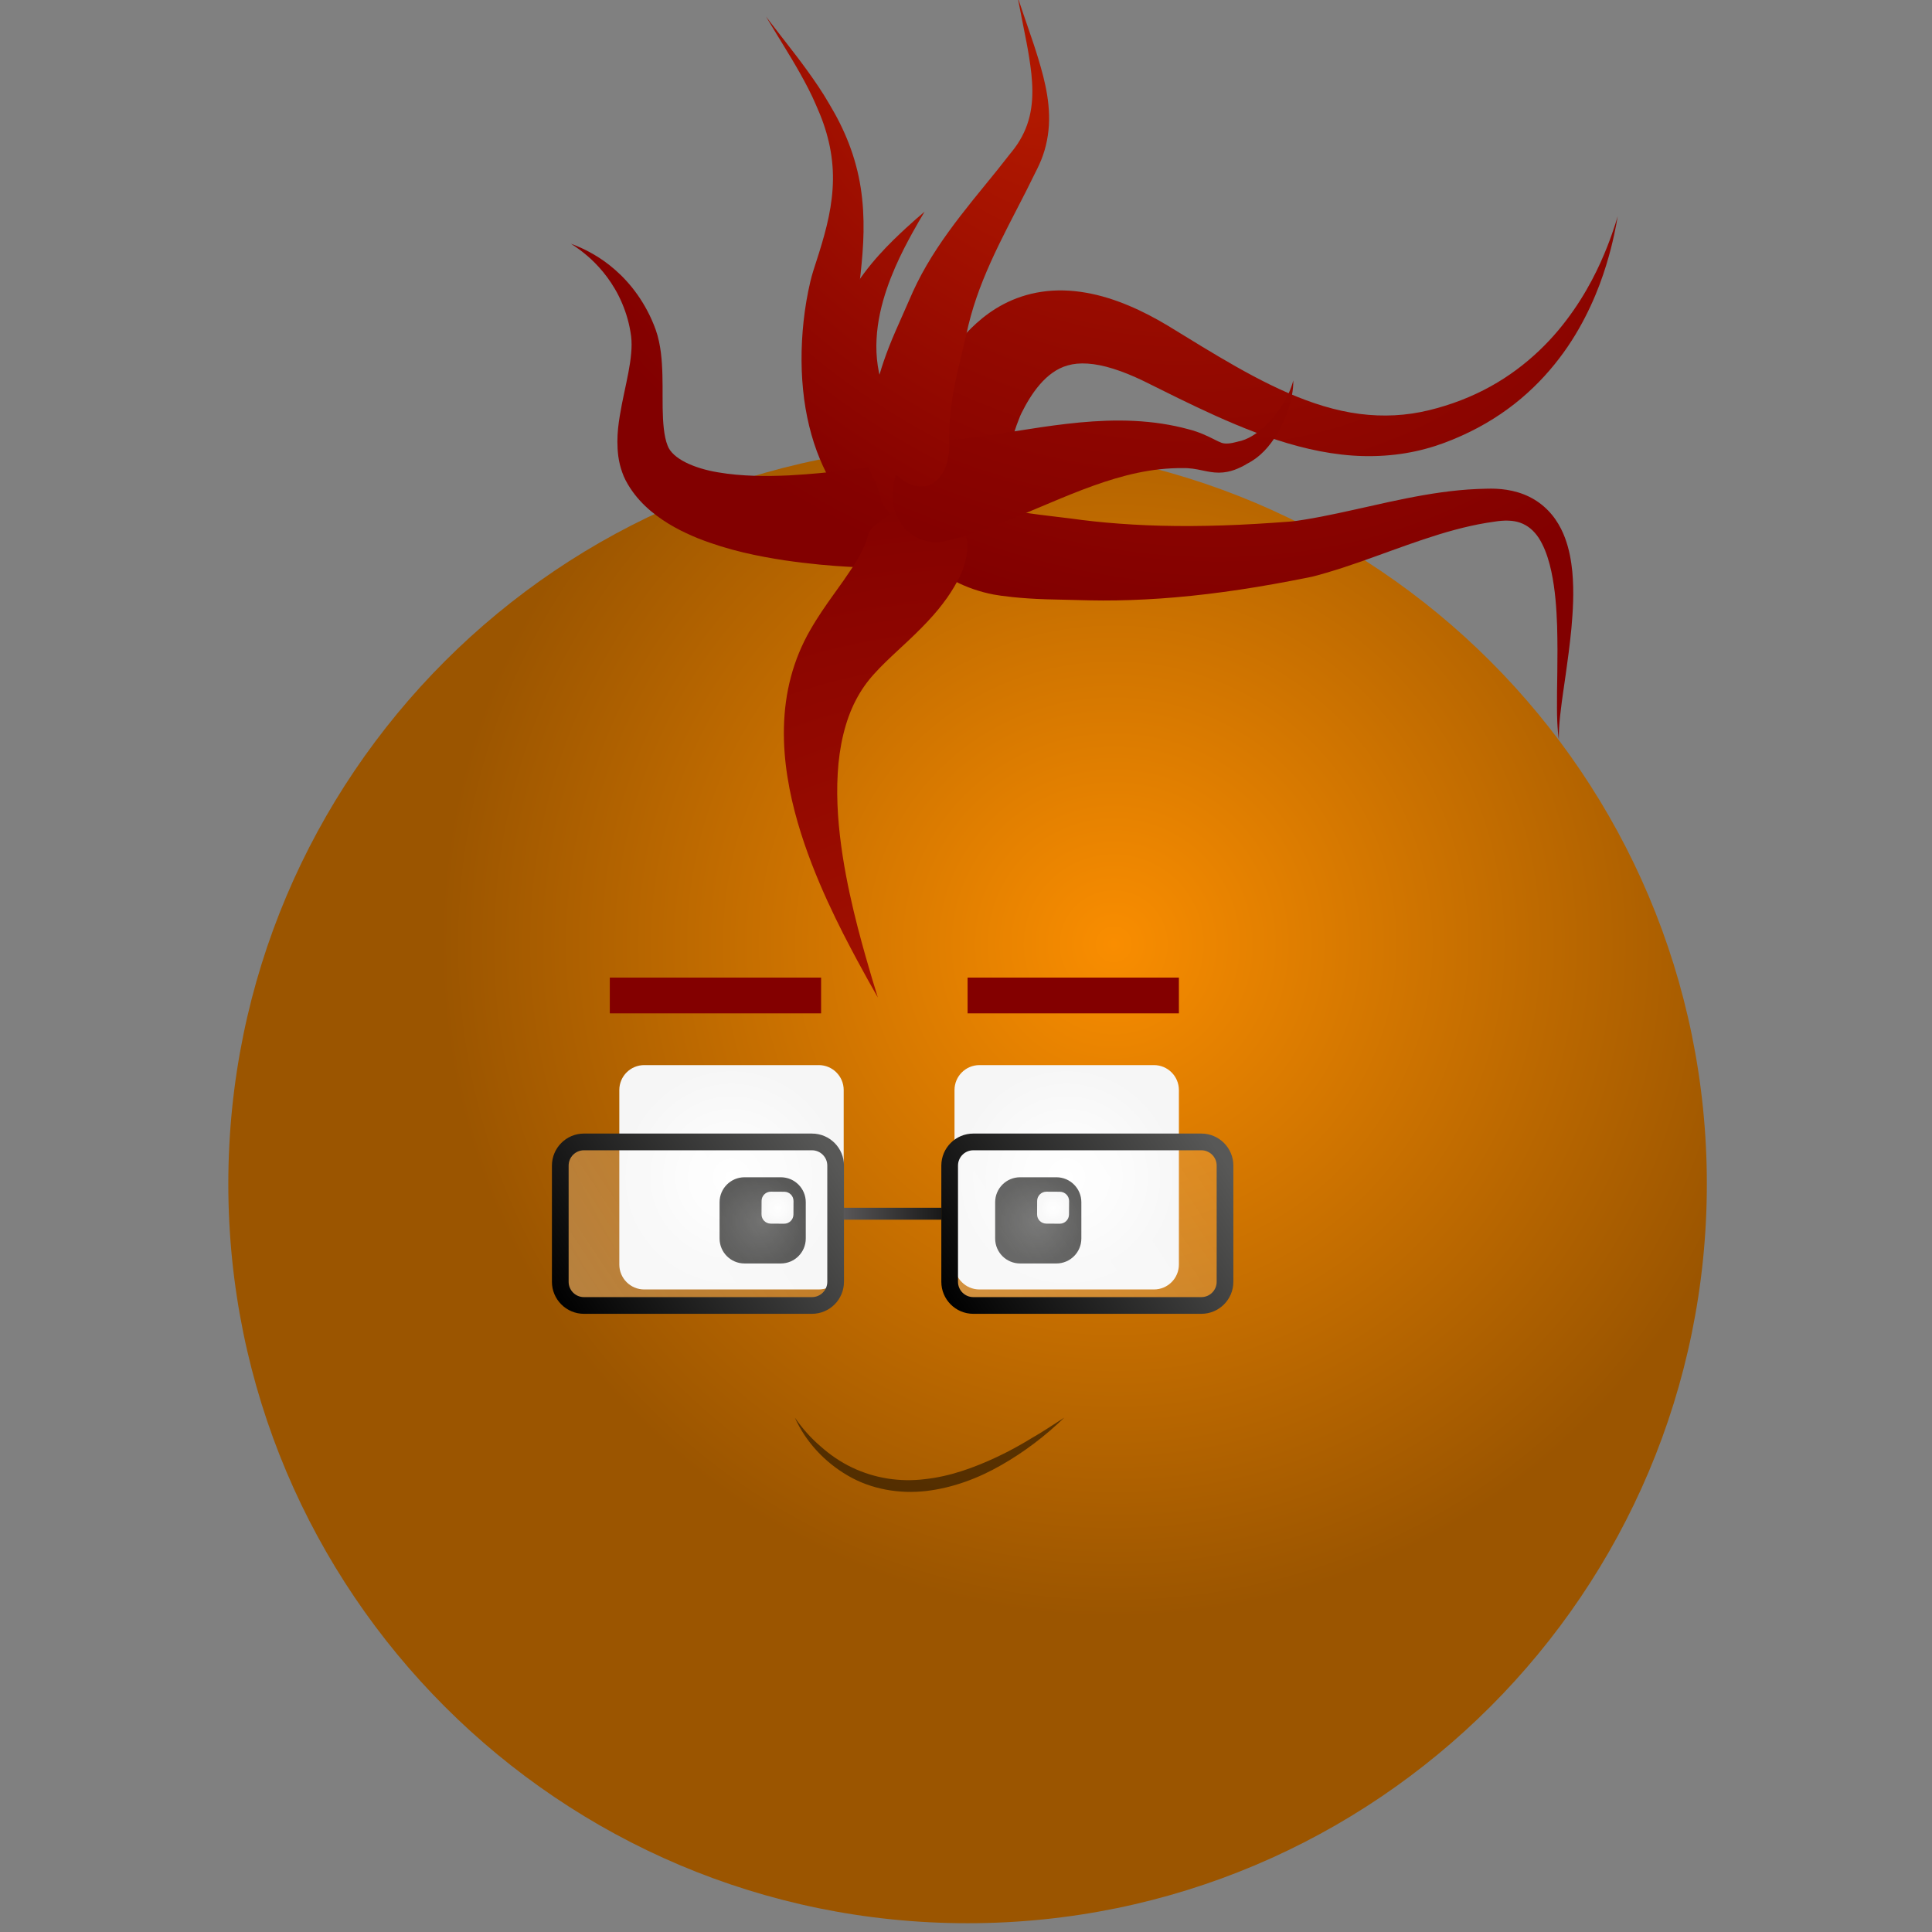 <?xml version="1.0" encoding="utf-8"?>
<!-- Generator: Adobe Illustrator 16.2.1, SVG Export Plug-In . SVG Version: 6.00 Build 0)  -->
<!DOCTYPE svg PUBLIC "-//W3C//DTD SVG 1.1//EN" "http://www.w3.org/Graphics/SVG/1.1/DTD/svg11.dtd">
<svg version="1.1" id="Layer_1" xmlns="http://www.w3.org/2000/svg" xmlns:xlink="http://www.w3.org/1999/xlink" x="0px" y="0px"
	 width="612px" height="612px" viewBox="0 0 612 612" enable-background="new 0 0 612 612" xml:space="preserve">
<rect x="0" y="0" width="612" height="612" fill="#808080" stroke="none"/>
<g>
	<g>
		
			<radialGradient id="SVGID_1_" cx="352.804" cy="135.852" r="213.361" gradientTransform="matrix(1 0 0 -1 0 435)" gradientUnits="userSpaceOnUse">
			<stop  offset="0" style="stop-color:#F98D00"/>
			<stop  offset="1" style="stop-color:#9B5500"/>
		</radialGradient>
		<path fill="url(#SVGID_1_)" d="M540.677,375.037c0,129.336-104.843,234.184-234.174,234.184
			c-129.333,0-234.18-104.85-234.18-234.184c0-129.324,104.848-234.167,234.18-234.167
			C435.834,140.867,540.677,245.713,540.677,375.037z"/>
		<g>
			
				<radialGradient id="SVGID_2_" cx="337.9" cy="62.073" r="35.538" gradientTransform="matrix(1 0 0 -1 0 435)" gradientUnits="userSpaceOnUse">
				<stop  offset="0" style="stop-color:#FFFFFF"/>
				<stop  offset="1" style="stop-color:#F6F6F6"/>
			</radialGradient>
			<path fill="url(#SVGID_2_)" d="M373.439,400.568c0,4.357-3.545,7.895-7.899,7.895h-55.276c-4.362,0-7.903-3.537-7.903-7.895
				v-55.279c0-4.361,3.541-7.898,7.903-7.898h55.276c4.354,0,7.899,3.537,7.899,7.898V400.568z"/>
			
				<radialGradient id="SVGID_3_" cx="328.887" cy="48.425" r="13.653" gradientTransform="matrix(1 0 0 -1 0 435)" gradientUnits="userSpaceOnUse">
				<stop  offset="0" style="stop-color:#585857"/>
				<stop  offset="1" style="stop-color:#3D3D3C"/>
			</radialGradient>
			<path fill="url(#SVGID_3_)" d="M342.539,392.326c0,4.367-3.545,7.902-7.904,7.902h-11.501c-4.366,0-7.899-3.535-7.899-7.902
				v-11.504c0-4.355,3.533-7.9,7.899-7.9h11.501c4.359,0,7.904,3.545,7.904,7.9V392.326L342.539,392.326z"/>
			
				<radialGradient id="SVGID_4_" cx="334.898" cy="53.033" r="5.062" gradientTransform="matrix(1 0.006 0.006 -1 -1.616 433.685)" gradientUnits="userSpaceOnUse">
				<stop  offset="0" style="stop-color:#FFFFFF"/>
				<stop  offset="1" style="stop-color:#F6F6F6"/>
			</radialGradient>
			<path fill="url(#SVGID_4_)" d="M338.63,384.719c-0.012,1.611-1.33,2.924-2.945,2.916l-4.26-0.027
				c-1.62-0.012-2.918-1.318-2.908-2.949l0.019-4.258c0.017-1.619,1.338-2.918,2.952-2.914l4.253,0.023
				c1.616,0.018,2.926,1.326,2.919,2.945L338.63,384.719z"/>
		</g>
		<g>
			
				<radialGradient id="SVGID_5_" cx="231.717" cy="62.073" r="35.537" gradientTransform="matrix(1 0 0 -1 0 435)" gradientUnits="userSpaceOnUse">
				<stop  offset="0" style="stop-color:#FFFFFF"/>
				<stop  offset="1" style="stop-color:#F6F6F6"/>
			</radialGradient>
			<path fill="url(#SVGID_5_)" d="M267.255,400.568c0,4.357-3.535,7.895-7.902,7.895H204.08c-4.362,0-7.901-3.537-7.901-7.895
				v-55.279c0-4.361,3.54-7.898,7.901-7.898h55.274c4.37,0,7.902,3.537,7.902,7.898V400.568z"/>
			
				<radialGradient id="SVGID_6_" cx="241.59" cy="48.425" r="13.653" gradientTransform="matrix(1 0 0 -1 0 435)" gradientUnits="userSpaceOnUse">
				<stop  offset="0" style="stop-color:#585857"/>
				<stop  offset="1" style="stop-color:#3D3D3C"/>
			</radialGradient>
			<path fill="url(#SVGID_6_)" d="M255.242,392.326c0,4.367-3.533,7.902-7.9,7.902h-11.503c-4.361,0-7.9-3.535-7.9-7.902v-11.504
				c0-4.355,3.539-7.9,7.9-7.9h11.503c4.368,0,7.9,3.545,7.9,7.9V392.326z"/>
			
				<radialGradient id="SVGID_7_" cx="247.609" cy="52.535" r="5.061" gradientTransform="matrix(1 0.006 0.006 -1 -1.616 433.685)" gradientUnits="userSpaceOnUse">
				<stop  offset="0" style="stop-color:#FFFFFF"/>
				<stop  offset="1" style="stop-color:#F6F6F6"/>
			</radialGradient>
			<path fill="url(#SVGID_7_)" d="M251.339,384.719c-0.007,1.611-1.326,2.924-2.945,2.916l-4.263-0.027
				c-1.615-0.012-2.922-1.318-2.905-2.949l0.021-4.258c0.006-1.619,1.327-2.918,2.945-2.914l4.261,0.023
				c1.615,0.018,2.925,1.326,2.909,2.945L251.339,384.719z"/>
		</g>
		<rect x="306.503" y="309.672" fill="#830000" width="66.937" height="11.332"/>
		<rect x="193.166" y="309.672" fill="#830000" width="66.931" height="11.332"/>
		<g>
			
				<radialGradient id="SVGID_8_" cx="965.075" cy="329.182" r="247.274" gradientTransform="matrix(0.373 -0.444 -0.667 -0.561 183.034 642.836)" gradientUnits="userSpaceOnUse">
				<stop  offset="0" style="stop-color:#B21900"/>
				<stop  offset="1" style="stop-color:#820000"/>
			</radialGradient>
			<path fill="url(#SVGID_8_)" d="M242.646,5.229c0,0,1.641,2.2,4.62,6.019c2.938,3.837,7.341,9.239,12.005,16.206
				c1.148,1.723,2.344,3.603,3.43,5.509c1.107,1.86,2.286,3.928,3.327,6.036c2.116,4.23,3.903,8.797,5.14,13.461
				c2.539,9.369,2.731,18.879,2.054,27.711c-0.333,4.437-0.848,8.751-1.344,12.949c-0.198,1.765-0.28,3.918-0.316,5.918
				c-0.039,2.029-0.005,4.07,0.072,6.107c0.304,8.138,1.432,16.065,3.122,22.838c1.66,6.785,3.947,12.371,5.966,16.006
				c2.021,3.684,3.59,5.447,4.043,6.073c1.852,2.447,2.626,4.474,3.872,7.334c1.145,2.775,2.63,6.073,2.267,8.853
				c-0.333,2.737-2.871,4.455-7.835,3.308c-2.427-0.574-5.409-1.916-8.389-4.024c-2.989-2.084-5.901-4.904-8.204-7.988
				c-1.153-1.512-4.319-6.147-6.839-12.344c-2.582-6.204-4.479-13.789-5.254-21.76c-0.798-7.982-0.594-16.435,0.562-24.868
				c0.294-2.112,0.649-4.221,1.077-6.326c0.441-2.127,0.878-4.127,1.576-6.366c1.239-3.824,2.472-7.621,3.518-11.446
				c2.109-7.637,3.351-15.5,2.442-23.497c-0.431-3.989-1.381-7.983-2.721-11.825c-0.666-1.93-1.441-3.783-2.28-5.685
				c-0.79-1.875-1.63-3.622-2.503-5.34c-3.518-6.846-7.207-12.574-9.617-16.571C243.986,7.518,242.646,5.229,242.646,5.229z"/>
			
				<radialGradient id="SVGID_9_" cx="987.669" cy="332.917" r="247.273" gradientTransform="matrix(0.525 -0.625 -0.738 -0.62 79.779 804.283)" gradientUnits="userSpaceOnUse">
				<stop  offset="0" style="stop-color:#B21900"/>
				<stop  offset="1" style="stop-color:#820000"/>
			</radialGradient>
			<path fill="url(#SVGID_9_)" d="M512.443,68.504c-0.029-0.019-0.527,3.789-2.167,10.262c-1.67,6.433-4.525,15.582-10.203,25.486
				c-5.646,9.871-14.356,20.468-27.027,28.4c-3.16,1.988-6.532,3.795-10.115,5.401c-3.516,1.58-7.345,3.066-11.421,4.14
				c-8.103,2.197-17.281,2.87-26.54,1.795c-9.251-1.042-18.455-3.693-27.097-6.953c-8.66-3.258-16.832-7.104-24.571-10.875
				l-11.21-5.547c-3.274-1.571-6.452-2.875-9.432-3.801c-6.002-1.897-10.872-2.103-14.401-1.067
				c-7.008,1.903-11.702,9.14-14.669,15.089c-0.34,0.677-0.534,1.171-0.769,1.797l-0.77,2.014c-0.459,1.293-0.841,2.479-1.148,3.529
				c-0.619,2.094-0.988,3.621-1.218,4.382c-1.738,6.144-4.16,11.624-7.131,15.589c-2.966,3.936-6.53,6.383-10.547,5.753
				c-3.97-0.62-7.672-4.447-9.846-10.474c-2.186-5.992-2.782-14.127-0.48-22.284c0.294-1.016,0.915-2.979,1.999-5.709
				c0.537-1.359,1.209-2.918,2.026-4.646c0.407-0.852,0.867-1.757,1.36-2.693c0.514-1.02,1.188-2.195,1.843-3.196
				c2.458-3.776,5.601-8.164,10.397-12.502c2.402-2.159,5.243-4.292,8.692-6.089c3.436-1.789,7.515-3.229,12.015-3.879
				c4.484-0.678,9.316-0.534,14,0.3c4.705,0.816,9.262,2.285,13.567,4.097c4.326,1.818,8.42,3.985,12.361,6.346l10.75,6.573
				c14.261,8.631,29.149,17.099,44.305,20.387c7.547,1.653,15.1,1.943,22.282,0.872c3.611-0.526,7.053-1.398,10.526-2.479
				c3.422-1.062,6.699-2.333,9.796-3.789c12.475-5.789,21.975-14.567,28.543-23.261c6.628-8.696,10.543-17.191,12.941-23.235
				C511.471,72.155,512.419,68.487,512.443,68.504z"/>
			
				<radialGradient id="SVGID_10_" cx="987.672" cy="332.914" r="247.272" gradientTransform="matrix(0.525 -0.625 -0.738 -0.62 79.779 804.283)" gradientUnits="userSpaceOnUse">
				<stop  offset="0" style="stop-color:#B21900"/>
				<stop  offset="1" style="stop-color:#820000"/>
			</radialGradient>
			<path fill="url(#SVGID_10_)" d="M493.807,234.32c-0.019,0.009-0.599-3.658-0.599-9.985c-0.079-6.33,0.345-15.319,0.036-26.119
				c-0.193-5.381-0.56-11.273-1.839-17.255c-0.645-2.972-1.542-5.992-2.9-8.664c-0.33-0.665-0.7-1.307-1.085-1.904
				c-0.353-0.546-0.76-1.063-1.181-1.56c-0.857-0.987-1.874-1.85-3.002-2.484c-1.125-0.644-2.351-1.049-3.562-1.246
				c-1.128-0.189-2.55-0.248-3.999-0.132c-0.739,0.055-1.411,0.132-2.25,0.27l-2.55,0.385c-1.679,0.264-3.341,0.613-5.005,0.972
				c-6.668,1.476-13.312,3.639-20.012,6c-6.707,2.357-13.476,4.942-20.527,7.245c-1.771,0.564-3.551,1.125-5.355,1.65l-2.741,0.776
				c-1.028,0.273-2.071,0.551-2.982,0.699c-3.848,0.761-7.301,1.433-10.877,2.06c-14.19,2.546-28.037,4.219-40.566,4.845
				c-6.262,0.326-12.173,0.414-17.587,0.298l-13.794-0.334c-8.341-0.25-14.549-1.097-16.693-1.513
				c-4.271-0.811-8.526-2.258-12.4-4.3c-3.863-2.039-7.336-4.685-9.823-7.562c-2.503-2.864-3.934-5.872-4.184-8.251
				c-0.273-2.41,0.576-4.129,2-5.221c1.444-1.106,3.291-1.601,5.108-2.021c1.842-0.42,3.658-0.76,5.563-1.013
				c3.747-0.493,8.382-0.385,14.623,0.785c1.551,0.299,6.05,1.318,13.544,2.285l6.251,0.763l3.718,0.449l3.637,0.479
				c4.863,0.615,10.256,1.099,16.069,1.44c11.624,0.687,24.955,0.628,39.041-0.212c3.501-0.191,7.172-0.473,10.521-0.708
				c0.901-0.053,1.606-0.156,2.354-0.258l2.539-0.391c1.709-0.274,3.438-0.593,5.175-0.922c6.952-1.336,14.076-3.049,21.353-4.625
				c7.287-1.575,14.75-3.015,22.393-3.748c1.914-0.176,3.82-0.329,5.758-0.399l2.831-0.091c0.952-0.036,2.099-0.036,3.163,0.018
				c2.186,0.108,4.44,0.413,6.914,1.15c2.399,0.723,4.688,1.827,6.707,3.307c2.014,1.458,3.743,3.266,5.103,5.222
				c0.67,0.972,1.276,1.991,1.794,3.008c0.493,0.975,0.909,1.936,1.259,2.879c1.398,3.792,1.967,7.327,2.312,10.67
				c0.595,6.673,0.184,12.602-0.286,18.001c-1.063,10.773-2.612,19.396-3.321,25.534C493.655,230.708,493.791,234.32,493.807,234.32
				z"/>
			
				<radialGradient id="SVGID_11_" cx="997.085" cy="332.457" r="247.251" gradientTransform="matrix(0.643 -0.766 -0.766 -0.643 -8.461 924.51)" gradientUnits="userSpaceOnUse">
				<stop  offset="0" style="stop-color:#B21900"/>
				<stop  offset="1" style="stop-color:#820000"/>
			</radialGradient>
			<path fill="url(#SVGID_11_)" d="M180.858,77.21c-0.021,0.035,2.22,0.684,5.888,2.639c3.629,1.945,8.737,5.361,13.436,11.179
				c2.33,2.904,4.542,6.381,6.314,10.394c0.443,1.001,0.85,2.03,1.239,3.104c0.391,1.16,0.746,2.353,0.99,3.542
				c0.533,2.391,0.797,4.799,0.95,7.18c0.315,4.783,0.169,9.508,0.235,14.031c0.075,4.458,0.385,8.905,1.549,11.828
				c1.498,4.215,8.464,7.274,15.982,8.514c7.579,1.301,15.55,1.295,22.547,0.965c14.068-0.743,24.449-2.634,26.58-2.708
				c8.575-0.522,16.404,5.736,17.465,14.498c1.062,8.75-5.822,16.779-15.479,17.384c-2.413,0.071-13.938,0.088-30.155-2.281
				c-8.099-1.26-17.411-3.048-27.326-6.969c-4.937-2.021-10.09-4.592-14.932-8.642c-2.422-2.039-4.687-4.434-6.595-7.378
				c-1.002-1.548-1.875-3.171-2.458-4.898c-0.625-1.697-1.02-3.554-1.238-5.122c-0.789-6.444,0.264-11.612,1.133-16.391
				c0.938-4.757,2-9.102,2.598-13.152c0.295-2.024,0.487-3.962,0.487-5.779c0.009-0.922-0.058-1.787-0.147-2.641
				c-0.125-0.922-0.28-1.859-0.466-2.766c-0.738-3.645-1.976-7.009-3.458-9.978c-2.99-5.962-6.987-10.189-10.027-12.779
				C182.903,78.371,180.831,77.24,180.858,77.21z"/>
			
				<radialGradient id="SVGID_12_" cx="965.06" cy="329.178" r="247.262" gradientTransform="matrix(0.373 -0.444 -0.667 -0.561 183.034 642.836)" gradientUnits="userSpaceOnUse">
				<stop  offset="0" style="stop-color:#B21900"/>
				<stop  offset="1" style="stop-color:#820000"/>
			</radialGradient>
			<path fill="url(#SVGID_12_)" d="M292.885,67.045c0.04,0.016-2.838,4.538-6.536,11.733c-1.822,3.616-3.809,7.928-5.452,12.774
				c-1.646,4.84-2.945,10.247-3.232,15.868c-0.31,5.607,0.502,11.428,2.54,16.562c0.995,2.567,2.263,4.952,3.701,7.146
				c1.559,2.42,3.274,4.743,5.097,7.198c3.631,4.841,7.304,9.874,9.769,14.292c2.517,4.414,3.735,7.983,4.031,9.148
				c0.641,2.376,0.648,4.641,0.111,6.421c-0.529,1.788-1.593,3.068-2.905,3.789c-2.666,1.456-6.144,0.666-9.333-1.319
				c-3.231-2.016-5.764-4.735-7.764-6.899c-2-2.24-3.371-3.668-3.777-5.214c-0.117-0.414-0.186-1.503-1.102-4
				c-0.884-2.484-2.884-6.435-5.879-11.96c-1.452-2.737-3.173-5.991-4.696-9.51c-1.623-3.722-2.83-7.64-3.473-11.399
				c-1.306-7.581-0.362-14.448,1.624-20.23c1.991-5.806,4.962-10.683,8.072-14.861c3.103-4.173,6.376-7.646,9.26-10.494
				C288.746,70.414,292.909,67.068,292.885,67.045z"/>
			
				<radialGradient id="SVGID_13_" cx="1080.232" cy="393.247" r="247.267" gradientTransform="matrix(0.396 0.918 -0.918 0.396 243.465 -754.538)" gradientUnits="userSpaceOnUse">
				<stop  offset="0" style="stop-color:#B21900"/>
				<stop  offset="1" style="stop-color:#820000"/>
			</radialGradient>
			<path fill="url(#SVGID_13_)" d="M278.07,315.973c0.051,0-2.84-8.721-6.328-22.031c-1.705-6.655-3.518-14.459-4.818-22.865
				c-1.291-8.37-2.076-17.366-1.563-26.019c0.477-8.642,2.387-16.843,5.716-23.214c1.644-3.189,3.595-5.915,5.728-8.262
				c2.307-2.58,4.816-4.94,7.458-7.406c5.275-4.85,10.632-9.951,14.384-14.953c3.816-4.942,5.882-9.499,6.428-11.048
				c1.172-3.152,1.533-6.554,1.136-9.578c-0.39-3.048-1.52-5.689-3.03-7.652c-3.094-3.969-7.556-5.123-11.844-4.271
				c-4.333,0.852-7.902,3.261-10.729,5.172c-2.833,2.036-4.764,3.262-5.51,5.31c-0.216,0.55-0.475,2.142-1.993,5.285
				c-1.492,3.142-4.591,7.739-9.171,14.05c-2.237,3.137-4.884,6.885-7.32,11.155c-2.603,4.515-4.708,9.585-6.087,14.815
				c-2.803,10.521-2.691,21.485-1.105,31.511c1.579,10.066,4.529,19.391,7.746,27.752c3.234,8.356,6.761,15.766,9.909,21.983
				C273.43,308.121,278.105,315.945,278.07,315.973z"/>
			
				<radialGradient id="SVGID_14_" cx="997.109" cy="332.456" r="247.28" gradientTransform="matrix(0.643 -0.766 -0.766 -0.643 -8.461 924.51)" gradientUnits="userSpaceOnUse">
				<stop  offset="0" style="stop-color:#B21900"/>
				<stop  offset="1" style="stop-color:#820000"/>
			</radialGradient>
			<path fill="url(#SVGID_14_)" d="M409.67,120.494c-0.033-0.018,0.254,3.184-1.313,8.396c-0.793,2.599-2.005,5.675-4.013,8.944
				c-2.068,3.195-4.776,6.861-9.771,9.307l0.28-0.103c-1.115,0.632-2.338,1.259-3.77,1.783c-1.42,0.517-3.155,0.907-4.994,0.901
				c-1.839,0.006-3.521-0.355-4.847-0.629c-1.325-0.279-2.425-0.5-3.49-0.641c-0.545-0.065-1.062-0.117-1.588-0.146
				c-0.619-0.065-0.789-0.009-1.489-0.023c-1.189-0.015-2.374,0.014-3.565,0.074c-2.382,0.122-4.771,0.372-7.167,0.758
				c-9.549,1.521-18.987,5.078-27.841,8.729c-8.831,3.679-17.215,7.345-24.042,9.76c-6.815,2.467-11.947,3.742-13.378,3.953
				c-4.244,0.658-8.448-0.76-11.37-3.512c-2.944-2.743-4.562-6.768-4.544-11.164c0.006-4.42,1.433-8.403,3.387-11.388
				c1.976-2.99,4.535-5.028,7.697-5.507c1.082-0.169,5.011-0.291,11.236-1.028c6.236-0.675,14.799-2.147,24.933-3.659
				c10.085-1.457,21.903-2.812,33.648-1.639c2.926,0.276,5.833,0.725,8.66,1.318c1.42,0.3,2.815,0.634,4.186,1.011
				c0.578,0.157,1.665,0.435,2.295,0.678c0.722,0.244,1.432,0.514,2.116,0.797c1.37,0.569,2.653,1.195,3.669,1.712
				c1.034,0.522,1.719,0.862,2.309,1.068c1.088,0.447,2.931,0.282,4.896-0.267l0.541-0.148l-0.256,0.047
				c3.098-0.488,6.282-2.675,8.668-4.94c2.429-2.3,4.281-4.774,5.628-6.935C409.067,123.639,409.659,120.476,409.67,120.494z"/>
			
				<radialGradient id="SVGID_15_" cx="965.065" cy="329.177" r="247.244" gradientTransform="matrix(0.373 -0.444 -0.667 -0.561 183.034 642.836)" gradientUnits="userSpaceOnUse">
				<stop  offset="0" style="stop-color:#B21900"/>
				<stop  offset="1" style="stop-color:#820000"/>
			</radialGradient>
			<path fill="url(#SVGID_15_)" d="M322.341-1l2.327,6.875c1.461,4.39,3.829,10.661,5.804,18.323c0.959,3.812,1.743,8,1.839,12.297
				c0.118,4.294-0.518,8.641-1.925,12.677c-0.69,2-1.646,4.019-2.576,5.8l-2.74,5.523l-5.765,11.216
				c-3.83,7.519-7.437,15.132-10.007,22.665c-1.307,3.786-2.309,7.463-3.121,11.194l-2.586,10.972
				c-1.573,6.729-2.466,12.406-2.756,16.694c-0.302,4.274-0.117,7.134-0.138,8.091c-0.046,3.837-0.981,6.944-2.621,9.281
				c-1.65,2.297-4.026,3.827-7.295,3.428c-3.24-0.391-6.833-2.852-9.702-6.87c-2.87-3.972-4.879-9.48-4.805-14.73
				c0.015-1.289,0.25-5.042,1.375-10.009c1.091-4.969,3.194-11.026,5.96-17.381l4.368-9.909c1.541-3.65,3.41-7.458,5.52-11.058
				c4.218-7.269,9.412-14.136,14.681-20.697l7.841-9.656l3.756-4.762c1.286-1.557,2.347-2.946,3.287-4.552
				c1.873-3.127,3.069-6.559,3.586-10.159c0.543-3.591,0.426-7.318,0.062-10.857c-0.79-7.12-2.248-13.357-3.056-17.643L322.341-1z"
				/>
		</g>
		<path opacity="0.5" fill="#010101" enable-background="new    " d="M251.789,449.068c2.356,3.396,5.071,6.48,8.161,9.109
			c3.017,2.689,6.36,4.977,9.953,6.686c7.18,3.432,15.212,4.668,23.093,3.684c7.9-0.852,15.566-3.609,22.901-7.068
			c3.683-1.725,7.261-3.701,10.756-5.836c3.57-2.029,6.972-4.332,10.462-6.574c-5.954,5.76-12.594,10.832-19.866,14.986
			c-7.252,4.176-15.314,7.236-23.838,8.248c-8.479,0.982-17.455-0.527-24.857-4.883
			C261.162,463.133,255.182,456.646,251.789,449.068z"/>
	</g>
	<g>
		<g>
			
				<linearGradient id="SVGID_16_" gradientUnits="userSpaceOnUse" x1="258.49" y1="72.264" x2="181.498" y2="21.215" gradientTransform="matrix(1 0 0 -1 0 435)">
				<stop  offset="0" style="stop-color:#FFFFFF;stop-opacity:0.5"/>
				<stop  offset="1" style="stop-color:#FFFFFF"/>
			</linearGradient>
			<path opacity="0.25" fill="url(#SVGID_16_)" enable-background="new    " d="M264.401,406.736c0,3.754-3.152,6.805-7.04,6.805
				H184.52c-3.889,0-7.047-3.051-7.047-6.805v-38.211c0-3.754,3.158-6.795,7.047-6.795h72.841c3.888,0,7.04,3.041,7.04,6.795
				V406.736z"/>
			<g>
				
					<linearGradient id="SVGID_17_" gradientUnits="userSpaceOnUse" x1="260.619" y1="73.58" x2="179.559" y2="19.834" gradientTransform="matrix(1 0 0 -1 0 435)">
					<stop  offset="0" style="stop-color:#585857"/>
					<stop  offset="1" style="stop-color:#010101"/>
				</linearGradient>
				<path fill="url(#SVGID_17_)" d="M257.208,416.178H184.97c-5.584,0-10.136-4.547-10.136-10.135v-36.822
					c0-5.586,4.551-10.143,10.136-10.143h72.238c5.59,0,10.138,4.557,10.138,10.143v36.822
					C267.344,411.633,262.798,416.178,257.208,416.178z M184.97,364.373c-2.671,0-4.844,2.178-4.844,4.848v36.822
					c0,2.672,2.177,4.842,4.844,4.842h72.238c2.679,0,4.853-2.172,4.853-4.842v-36.822c0-2.674-2.179-4.848-4.853-4.848H184.97z"/>
			</g>
		</g>
		<g>
			
				<linearGradient id="SVGID_18_" gradientUnits="userSpaceOnUse" x1="381.838" y1="72.263" x2="304.844" y2="21.213" gradientTransform="matrix(1 0 0 -1 0 435)">
				<stop  offset="0" style="stop-color:#FFFFFF;stop-opacity:0.5"/>
				<stop  offset="1" style="stop-color:#FFFFFF"/>
			</linearGradient>
			<path opacity="0.25" fill="url(#SVGID_18_)" enable-background="new    " d="M387.749,406.736c0,3.754-3.152,6.805-7.037,6.805
				h-72.843c-3.884,0-7.045-3.051-7.045-6.805v-38.211c0-3.754,3.157-6.795,7.045-6.795h72.843c3.885,0,7.037,3.041,7.037,6.795
				V406.736z"/>
			<g>
				
					<linearGradient id="SVGID_19_" gradientUnits="userSpaceOnUse" x1="383.963" y1="73.579" x2="302.906" y2="19.835" gradientTransform="matrix(1 0 0 -1 0 435)">
					<stop  offset="0" style="stop-color:#585857"/>
					<stop  offset="1" style="stop-color:#010101"/>
				</linearGradient>
				<path fill="url(#SVGID_19_)" d="M380.557,416.178h-72.238c-5.594,0-10.135-4.547-10.135-10.135v-36.822
					c0-5.586,4.542-10.143,10.135-10.143h72.238c5.583,0,10.135,4.557,10.135,10.143v36.822
					C390.691,411.633,386.14,416.178,380.557,416.178z M308.319,364.373c-2.679,0-4.852,2.178-4.852,4.848v36.822
					c0,2.672,2.176,4.842,4.852,4.842h72.238c2.67,0,4.846-2.172,4.846-4.842v-36.822c0-2.674-2.183-4.848-4.846-4.848H308.319z"/>
			</g>
		</g>
		
			<linearGradient id="SVGID_20_" gradientUnits="userSpaceOnUse" x1="267.255" y1="50.529" x2="298.185" y2="50.529" gradientTransform="matrix(1 0 0 -1 0 435)">
			<stop  offset="0" style="stop-color:#595758"/>
			<stop  offset="1" style="stop-color:#191919"/>
		</linearGradient>
		<rect x="267.255" y="382.58" fill="url(#SVGID_20_)" width="30.93" height="3.781"/>
	</g>
</g>
</svg>
